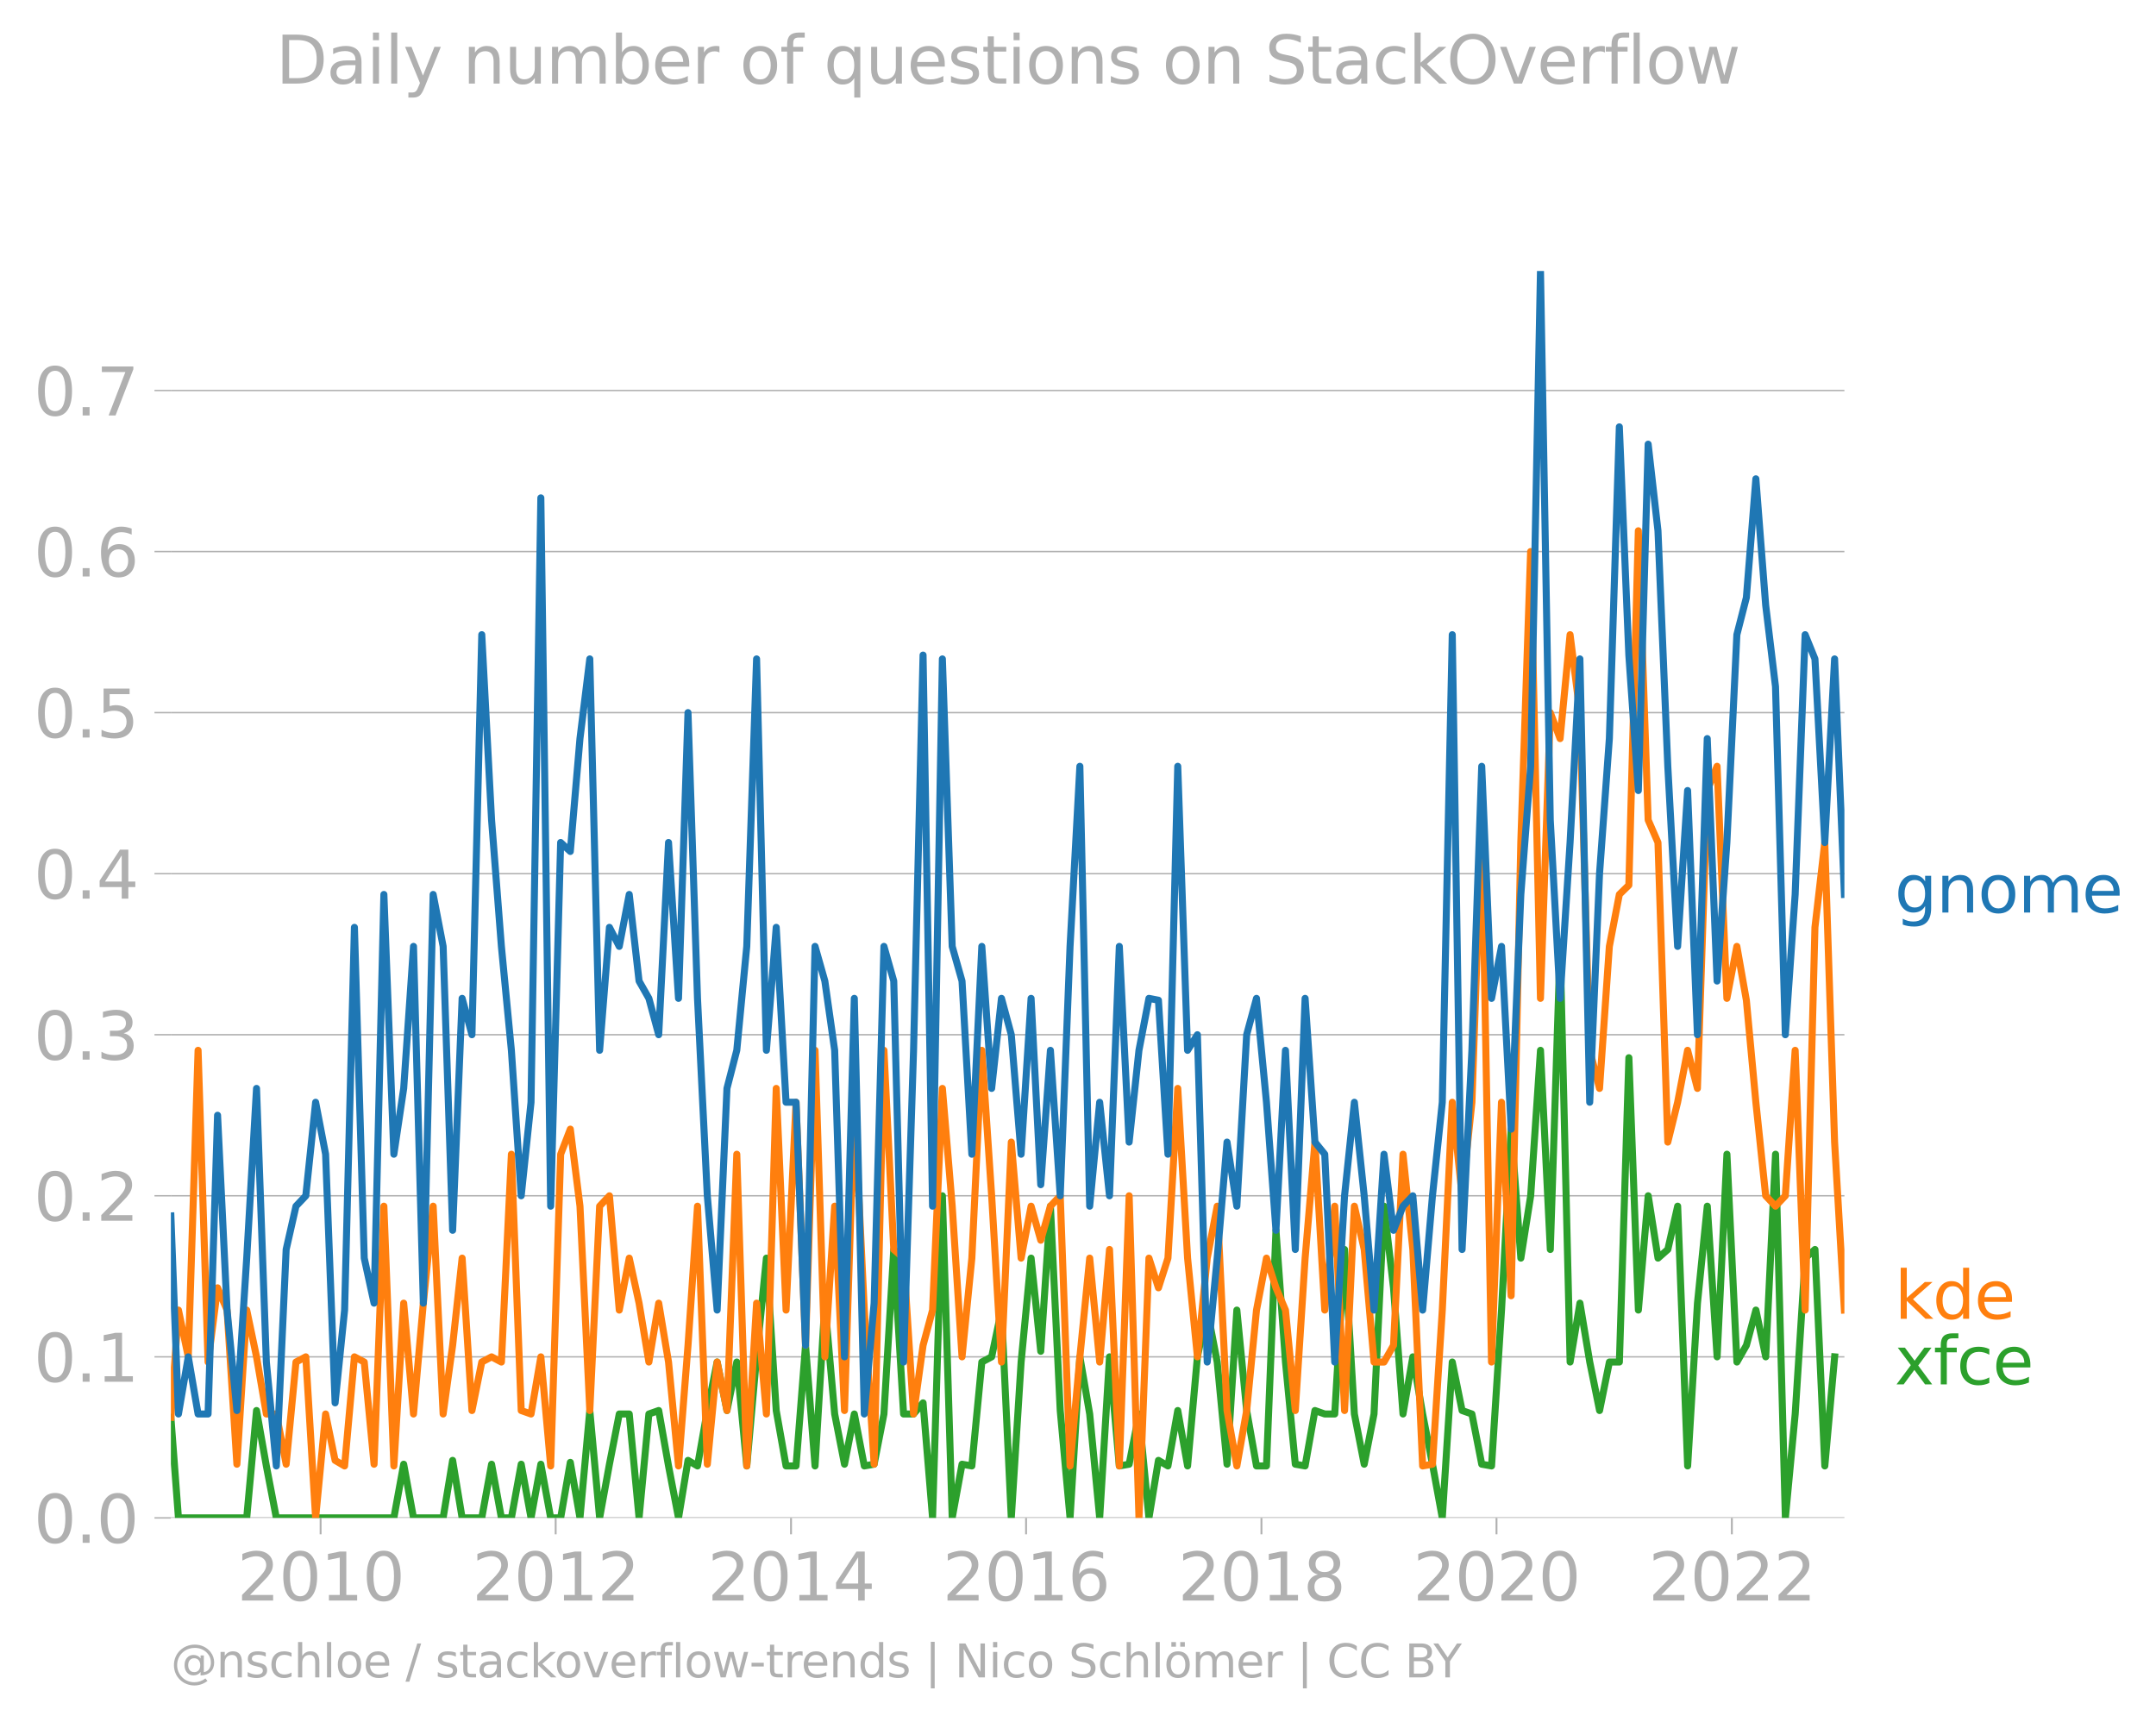 <svg xmlns="http://www.w3.org/2000/svg" xmlns:xlink="http://www.w3.org/1999/xlink" width="613.434" height="489.969" viewBox="0 0 460.076 367.477"><defs><style>*{stroke-linejoin:round;stroke-linecap:butt}</style></defs><g id="figure_1"><path id="patch_1" d="M0 367.477h460.076V0H0v367.477z" style="fill:none"/><g id="axes_1"><path id="patch_2" d="M36.464 323.95h357.12V57.838H36.464V323.95z" style="fill:none"/><g id="matplotlib.axis_1"><g id="xtick_1"><g id="line2d_1"><defs><path id="m3bd00d5580" d="M0 0v3.5" style="stroke:#b0b0b0;stroke-width:.4"/></defs><use xlink:href="#m3bd00d5580" x="68.415" y="323.95" style="fill:#b0b0b0;stroke:#b0b0b0;stroke-width:.4"/></g><g id="text_1" style="fill:#b0b0b0" transform="matrix(.14 0 0 -.14 50.6 341.588)"><defs><path id="DejaVuSans-32" d="M1228 531h2203V0H469v531q359 372 979 998 621 627 780 809 303 340 423 576 121 236 121 464 0 372-261 606-261 235-680 235-297 0-627-103-329-103-704-313v638q381 153 712 231 332 78 607 78 725 0 1156-363 431-362 431-968 0-288-108-546-107-257-392-607-78-91-497-524-418-433-1181-1211z" transform="scale(.016)"/><path id="DejaVuSans-30" d="M2034 4250q-487 0-733-480-245-479-245-1442 0-959 245-1439 246-480 733-480 491 0 736 480 246 480 246 1439 0 963-246 1442-245 480-736 480zm0 500q785 0 1199-621 414-620 414-1801 0-1178-414-1799Q2819-91 2034-91q-784 0-1198 620-414 621-414 1799 0 1181 414 1801 414 621 1198 621z" transform="scale(.016)"/><path id="DejaVuSans-31" d="M794 531h1031v3560L703 3866v575l1116 225h631V531h1031V0H794v531z" transform="scale(.016)"/></defs><use xlink:href="#DejaVuSans-32"/><use xlink:href="#DejaVuSans-30" x="63.623"/><use xlink:href="#DejaVuSans-31" x="127.246"/><use xlink:href="#DejaVuSans-30" x="190.869"/></g></g><g id="xtick_2"><use xlink:href="#m3bd00d5580" id="line2d_2" x="118.573" y="323.95" style="fill:#b0b0b0;stroke:#b0b0b0;stroke-width:.4"/><g id="text_2" style="fill:#b0b0b0" transform="matrix(.14 0 0 -.14 100.758 341.588)"><use xlink:href="#DejaVuSans-32"/><use xlink:href="#DejaVuSans-30" x="63.623"/><use xlink:href="#DejaVuSans-31" x="127.246"/><use xlink:href="#DejaVuSans-32" x="190.869"/></g></g><g id="xtick_3"><use xlink:href="#m3bd00d5580" id="line2d_3" x="168.8" y="323.95" style="fill:#b0b0b0;stroke:#b0b0b0;stroke-width:.4"/><g id="text_3" style="fill:#b0b0b0" transform="matrix(.14 0 0 -.14 150.985 341.588)"><defs><path id="DejaVuSans-34" d="M2419 4116 825 1625h1594v2491zm-166 550h794V1625h666v-525h-666V0h-628v1100H313v609l1940 2957z" transform="scale(.016)"/></defs><use xlink:href="#DejaVuSans-32"/><use xlink:href="#DejaVuSans-30" x="63.623"/><use xlink:href="#DejaVuSans-31" x="127.246"/><use xlink:href="#DejaVuSans-34" x="190.869"/></g></g><g id="xtick_4"><use xlink:href="#m3bd00d5580" id="line2d_4" x="218.958" y="323.95" style="fill:#b0b0b0;stroke:#b0b0b0;stroke-width:.4"/><g id="text_4" style="fill:#b0b0b0" transform="matrix(.14 0 0 -.14 201.143 341.588)"><defs><path id="DejaVuSans-36" d="M2113 2584q-425 0-674-291-248-290-248-796 0-503 248-796 249-292 674-292t673 292q248 293 248 796 0 506-248 796-248 291-673 291zm1253 1979v-575q-238 112-480 171-242 60-480 60-625 0-955-422-329-422-376-1275 184 272 462 417 279 145 613 145 703 0 1111-427 408-426 408-1160 0-719-425-1154Q2819-91 2113-91q-810 0-1238 620-428 621-428 1799 0 1106 525 1764t1409 658q238 0 480-47t505-140z" transform="scale(.016)"/></defs><use xlink:href="#DejaVuSans-32"/><use xlink:href="#DejaVuSans-30" x="63.623"/><use xlink:href="#DejaVuSans-31" x="127.246"/><use xlink:href="#DejaVuSans-36" x="190.869"/></g></g><g id="xtick_5"><use xlink:href="#m3bd00d5580" id="line2d_5" x="269.185" y="323.95" style="fill:#b0b0b0;stroke:#b0b0b0;stroke-width:.4"/><g id="text_5" style="fill:#b0b0b0" transform="matrix(.14 0 0 -.14 251.37 341.588)"><defs><path id="DejaVuSans-38" d="M2034 2216q-450 0-708-241-257-241-257-662 0-422 257-663 258-241 708-241t709 242q260 243 260 662 0 421-258 662-257 241-711 241zm-631 268q-406 100-633 378-226 279-226 679 0 559 398 884 399 325 1092 325 697 0 1094-325t397-884q0-400-227-679-226-278-629-378 456-106 710-416 255-309 255-755 0-679-414-1042Q2806-91 2034-91q-771 0-1186 362-414 363-414 1042 0 446 256 755 257 310 713 416zm-231 997q0-362 226-565 227-203 636-203 407 0 636 203 230 203 230 565 0 363-230 566-229 203-636 203-409 0-636-203-226-203-226-566z" transform="scale(.016)"/></defs><use xlink:href="#DejaVuSans-32"/><use xlink:href="#DejaVuSans-30" x="63.623"/><use xlink:href="#DejaVuSans-31" x="127.246"/><use xlink:href="#DejaVuSans-38" x="190.869"/></g></g><g id="xtick_6"><use xlink:href="#m3bd00d5580" id="line2d_6" x="319.343" y="323.95" style="fill:#b0b0b0;stroke:#b0b0b0;stroke-width:.4"/><g id="text_6" style="fill:#b0b0b0" transform="matrix(.14 0 0 -.14 301.528 341.588)"><use xlink:href="#DejaVuSans-32"/><use xlink:href="#DejaVuSans-30" x="63.623"/><use xlink:href="#DejaVuSans-32" x="127.246"/><use xlink:href="#DejaVuSans-30" x="190.869"/></g></g><g id="xtick_7"><use xlink:href="#m3bd00d5580" id="line2d_7" x="369.57" y="323.95" style="fill:#b0b0b0;stroke:#b0b0b0;stroke-width:.4"/><g id="text_7" style="fill:#b0b0b0" transform="matrix(.14 0 0 -.14 351.755 341.588)"><use xlink:href="#DejaVuSans-32"/><use xlink:href="#DejaVuSans-30" x="63.623"/><use xlink:href="#DejaVuSans-32" x="127.246"/><use xlink:href="#DejaVuSans-32" x="190.869"/></g></g></g><g id="matplotlib.axis_2"><g id="ytick_1"><path id="line2d_8" d="M36.464 323.95h357.12" clip-path="url(#p1933368807)" style="fill:none;stroke:#b0b0b0;stroke-width:.3;stroke-linecap:square"/><g id="line2d_9"><defs><path id="mf2f013ccf5" d="M0 0h-3.5" style="stroke:#b0b0b0;stroke-width:.3"/></defs><use xlink:href="#mf2f013ccf5" x="36.464" y="323.95" style="fill:#b0b0b0;stroke:#b0b0b0;stroke-width:.3"/></g><g id="text_8" style="fill:#b0b0b0" transform="matrix(.14 0 0 -.14 7.2 329.269)"><defs><path id="DejaVuSans-2e" d="M684 794h660V0H684v794z" transform="scale(.016)"/></defs><use xlink:href="#DejaVuSans-30"/><use xlink:href="#DejaVuSans-2e" x="63.623"/><use xlink:href="#DejaVuSans-30" x="95.41"/></g></g><g id="ytick_2"><path id="line2d_10" d="M36.464 289.577h357.12" clip-path="url(#p1933368807)" style="fill:none;stroke:#b0b0b0;stroke-width:.3;stroke-linecap:square"/><use xlink:href="#mf2f013ccf5" id="line2d_11" x="36.464" y="289.577" style="fill:#b0b0b0;stroke:#b0b0b0;stroke-width:.3"/><g id="text_9" style="fill:#b0b0b0" transform="matrix(.14 0 0 -.14 7.2 294.896)"><use xlink:href="#DejaVuSans-30"/><use xlink:href="#DejaVuSans-2e" x="63.623"/><use xlink:href="#DejaVuSans-31" x="95.41"/></g></g><g id="ytick_3"><path id="line2d_12" d="M36.464 255.204h357.12" clip-path="url(#p1933368807)" style="fill:none;stroke:#b0b0b0;stroke-width:.3;stroke-linecap:square"/><use xlink:href="#mf2f013ccf5" id="line2d_13" x="36.464" y="255.204" style="fill:#b0b0b0;stroke:#b0b0b0;stroke-width:.3"/><g id="text_10" style="fill:#b0b0b0" transform="matrix(.14 0 0 -.14 7.2 260.523)"><use xlink:href="#DejaVuSans-30"/><use xlink:href="#DejaVuSans-2e" x="63.623"/><use xlink:href="#DejaVuSans-32" x="95.41"/></g></g><g id="ytick_4"><path id="line2d_14" d="M36.464 220.831h357.12" clip-path="url(#p1933368807)" style="fill:none;stroke:#b0b0b0;stroke-width:.3;stroke-linecap:square"/><use xlink:href="#mf2f013ccf5" id="line2d_15" x="36.464" y="220.831" style="fill:#b0b0b0;stroke:#b0b0b0;stroke-width:.3"/><g id="text_11" style="fill:#b0b0b0" transform="matrix(.14 0 0 -.14 7.2 226.15)"><defs><path id="DejaVuSans-33" d="M2597 2516q453-97 707-404 255-306 255-756 0-690-475-1069Q2609-91 1734-91q-293 0-604 58T488 141v609q262-153 574-231 313-78 654-78 593 0 904 234t311 681q0 413-289 645-289 233-804 233h-544v519h569q465 0 712 186t247 536q0 359-255 551-254 193-729 193-260 0-557-57-297-56-653-174v562q360 100 674 150t592 50q719 0 1137-327 419-326 419-882 0-388-222-655t-631-370z" transform="scale(.016)"/></defs><use xlink:href="#DejaVuSans-30"/><use xlink:href="#DejaVuSans-2e" x="63.623"/><use xlink:href="#DejaVuSans-33" x="95.41"/></g></g><g id="ytick_5"><path id="line2d_16" d="M36.464 186.459h357.12" clip-path="url(#p1933368807)" style="fill:none;stroke:#b0b0b0;stroke-width:.3;stroke-linecap:square"/><use xlink:href="#mf2f013ccf5" id="line2d_17" x="36.464" y="186.459" style="fill:#b0b0b0;stroke:#b0b0b0;stroke-width:.3"/><g id="text_12" style="fill:#b0b0b0" transform="matrix(.14 0 0 -.14 7.2 191.778)"><use xlink:href="#DejaVuSans-30"/><use xlink:href="#DejaVuSans-2e" x="63.623"/><use xlink:href="#DejaVuSans-34" x="95.41"/></g></g><g id="ytick_6"><path id="line2d_18" d="M36.464 152.086h357.12" clip-path="url(#p1933368807)" style="fill:none;stroke:#b0b0b0;stroke-width:.3;stroke-linecap:square"/><use xlink:href="#mf2f013ccf5" id="line2d_19" x="36.464" y="152.086" style="fill:#b0b0b0;stroke:#b0b0b0;stroke-width:.3"/><g id="text_13" style="fill:#b0b0b0" transform="matrix(.14 0 0 -.14 7.2 157.405)"><defs><path id="DejaVuSans-35" d="M691 4666h2478v-532H1269V2991q137 47 274 70 138 23 276 23 781 0 1237-428 457-428 457-1159 0-753-469-1171Q2575-91 1722-91q-294 0-599 50Q819 9 494 109v635q281-153 581-228t634-75q541 0 856 284 316 284 316 772 0 487-316 771-315 285-856 285-253 0-505-56-251-56-513-175v2344z" transform="scale(.016)"/></defs><use xlink:href="#DejaVuSans-30"/><use xlink:href="#DejaVuSans-2e" x="63.623"/><use xlink:href="#DejaVuSans-35" x="95.41"/></g></g><g id="ytick_7"><path id="line2d_20" d="M36.464 117.713h357.12" clip-path="url(#p1933368807)" style="fill:none;stroke:#b0b0b0;stroke-width:.3;stroke-linecap:square"/><use xlink:href="#mf2f013ccf5" id="line2d_21" x="36.464" y="117.713" style="fill:#b0b0b0;stroke:#b0b0b0;stroke-width:.3"/><g id="text_14" style="fill:#b0b0b0" transform="matrix(.14 0 0 -.14 7.2 123.032)"><use xlink:href="#DejaVuSans-30"/><use xlink:href="#DejaVuSans-2e" x="63.623"/><use xlink:href="#DejaVuSans-36" x="95.41"/></g></g><g id="ytick_8"><path id="line2d_22" d="M36.464 83.34h357.12" clip-path="url(#p1933368807)" style="fill:none;stroke:#b0b0b0;stroke-width:.3;stroke-linecap:square"/><use xlink:href="#mf2f013ccf5" id="line2d_23" x="36.464" y="83.34" style="fill:#b0b0b0;stroke:#b0b0b0;stroke-width:.3"/><g id="text_15" style="fill:#b0b0b0" transform="matrix(.14 0 0 -.14 7.2 88.66)"><defs><path id="DejaVuSans-37" d="M525 4666h3000v-269L1831 0h-659l1594 4134H525v532z" transform="scale(.016)"/></defs><use xlink:href="#DejaVuSans-30"/><use xlink:href="#DejaVuSans-2e" x="63.623"/><use xlink:href="#DejaVuSans-37" x="95.41"/></g></g></g><path id="line2d_24" d="m36.464 302.467 1.615 21.483h14.567l2.095-22.915 2.096 11.827 2.13 11.088h25.079l2.096-11.458 2.095 11.458h6.322l2.027-12.276 2.027 12.276h4.19l2.096-11.458 2.096 11.458h2.13l2.096-11.458 2.095 11.458 2.096-11.458 2.096 11.458h2.13l2.061-11.853 2.061 11.853 2.096-22.915 2.096 22.915 2.095-11.458 2.096-10.718h2.13l2.096 22.176 2.095-22.176 2.096-.74 2.096 11.828 2.13 11.088 2.027-12.276 2.027 1.188 2.095-11.827 2.096-10.35 2.095 10.35 2.096-10.35 2.13 22.177 2.096-23.285 2.095-21.067 2.096 32.525 2.096 11.827h2.13l2.027-25.74 2.027 25.74 2.095-34.743 2.096 23.655 2.096 10.718 2.095-10.718 2.13 11.088 2.096-.37 2.096-10.718 2.095-35.112 2.096 35.112h2.13l2.027-2.376 2.027 24.552 2.095-68.746 2.096 68.746 2.096-11.458 2.095.37 2.13-22.176 2.096-1.109 2.096-9.98 2.095 44.353 2.096-33.264 2.13-22.176 2.061 19.882 2.062-30.97 2.095 43.613 2.096 22.915 2.096-34.373 2.095 12.197 2.13 22.176 2.096-34.373 2.096 23.285 2.095-.37 2.096-10.718 2.13 22.176 2.027-12.276 2.027 1.188 2.095-11.827 2.096 11.827 2.096-23.285 2.095-9.98 2.13 11.089 2.096 21.806 2.096-32.894 2.095 21.437 2.096 11.827h2.13l2.027-50.292 2.027 28.116 2.096 21.806 2.095.37 2.096-11.827 2.096.739h2.13l2.095-35.112 2.096 35.112 2.095 10.718 2.096-10.718 2.13-44.352 2.027 17.424 2.027 26.928 2.096-12.197 2.095 12.197 2.096 10.718 2.096 11.458 2.13-33.264 2.095 10.349 2.096.739 2.096 10.718 2.095.37 2.13-33.264 2.062-38.617 2.06 27.529 2.097-13.306 2.095-31.046 2.096 42.504 2.095-64.68 2.13 88.704 2.096-12.567 2.096 12.567 2.095 10.349 2.096-10.35h2.13l2.027-64.943 2.027 53.856 2.096-24.394 2.095 13.306 2.096-1.848 2.096-9.24 2.13 55.44 2.095-34.743 2.096-20.697 2.096 32.155 2.095-43.243 2.13 44.352 2.027-3.564 2.027-7.524 2.096 9.979 2.095-43.243 2.096 77.616 2.096-22.176 2.13-33.264 2.095-1.848 2.096 46.2 2.096-23.285h0" clip-path="url(#p1933368807)" style="fill:none;stroke:#2ca02c;stroke-width:1.5;stroke-linecap:square"/><path id="line2d_25" d="m36.464 302.467 1.615-22.87 2.096 9.98 2.095-65.42 2.13 66.529 2.027-15.84 2.027 4.752 2.096 32.894 2.096-32.894 2.095 9.979 2.096 12.197h2.13l2.096 10.718 2.095-21.806 2.096-1.109 2.096 34.373 2.13-22.176 2.026 9.9 2.027 1.188 2.096-23.285 2.096 1.109 2.095 21.806 2.096-55.07 2.13 55.44 2.096-34.743 2.095 23.655 2.096-23.655 2.096-20.697 2.13 44.352 2.027-14.652 2.027-18.612 2.095 32.525 2.096-10.35 2.095-1.108 2.096 1.109 2.13-44.352 2.096 54.7 2.095.74 2.096-12.197 2.096 23.285 2.13-66.528 2.061-5.353 2.061 16.44 2.096 43.614 2.096-43.613 2.095-2.218 2.096 24.394 2.13-11.088 2.096 9.61 2.095 12.566 2.096-12.567 2.096 12.567 2.13 22.176 2.027-25.74 2.027-29.7 2.095 55.07 2.096-21.806 2.095 10.349 2.096-54.701 2.13 66.528 2.096-34.743 2.095 23.655 2.096-69.485 2.096 47.309 2.13-44.352 2.027 51.876 2.027-62.964 2.095 65.419 2.096-32.155 2.096 43.613 2.095-65.79 2.13 44.353 2.096 32.894 2.096-88.334 2.095 42.504 2.096 1.848 2.13 33.264 2.027-14.652 2.027-7.524 2.095-47.309 2.096 25.133 2.096 32.155 2.095-21.067 2.13-44.352 2.096 31.046 2.096 35.482 2.095-46.94 2.096 24.764 2.13-11.088 2.061 7.264 2.062-7.264 2.095-2.218 2.096 57.658 2.096-23.285 2.095-21.067 2.13 22.176 2.096-24.024 2.096 46.2 2.095-57.658 2.096 68.746 2.13-55.44 2.027 6.336 2.027-6.336 2.095-36.221 2.096 36.22 2.096 21.068 2.095-21.067 2.13-11.088 2.096 43.613 2.096 11.827 2.095-11.827 2.096-21.437 2.13-11.088 2.027 6.336 2.027 4.752 2.096 21.437 2.095-32.525 2.096-24.763 2.096 35.85 2.13-22.175 2.095 43.613 2.096-43.613 2.095 9.24 2.096 24.024h2.13l2.027-3.564 2.027-40.788 2.096 20.328 2.095 46.2 2.096-.37 2.096-32.894 2.13-44.352 2.095 19.958 2.096-19.958L316.183 175l2.095 115.685 2.13-55.44 2.062 41.293 2.06-96.733 2.097-62.093 2.095 95.357 2.096-60.984 2.095 5.544 2.13-22.176 2.096 16.632 2.096 72.072 2.095 8.131 2.096-30.307 2.13-11.088 2.027-1.98 2.027-75.636L351.706 175l2.095 4.805 2.096 63.94 2.096-8.5 2.13-11.088 2.095 8.131 2.096-63.571 2.096-5.175 2.095 49.527 2.13-11.088 2.027 11.484 2.027 21.78 2.096 19.958 2.095 2.218 2.096-2.218 2.096-31.046 2.13 55.44 2.095-81.682 2.096-18.11 2.096 63.94 2.095 35.852h0" clip-path="url(#p1933368807)" style="fill:none;stroke:#ff7f0e;stroke-width:1.5;stroke-linecap:square"/><path id="line2d_26" d="m36.464 259.5 1.615 42.274 2.096-12.197 2.095 12.197h2.13l2.027-63.756 2.027 41.58 2.096 21.437 2.096-32.525 2.095-36.221 2.096 58.397 2.13 22.176 2.096-46.2 2.095-9.24 2.096-2.218 2.096-19.958 2.13 11.088 2.026 53.064 2.027-19.8 2.096-81.682 2.096 70.594 2.095 9.61 2.096-87.226 2.13 55.44 2.096-14.045 2.095-30.307 2.096 76.137 2.096-87.225 2.13 11.088 2.027 60.588 2.027-49.5 2.095 7.761 2.096-85.377L104.899 175l2.096 26.98 2.13 22.177 2.096 31.046 2.095-19.958 2.096-128.99 2.096 151.166 2.13-77.616 2.061 1.912 2.061-24.088 2.096-17.002 2.096 83.53 2.095-26.242 2.096 4.066 2.13-11.088 2.096 18.48 2.095 3.696 2.096 7.761 2.096-41.025 2.13 33.264 2.027-60.984 2.027 60.984 2.095 42.134 2.096 24.394 2.095-47.309 2.096-8.131 2.13-22.176 2.096-61.354 2.095 83.53 2.096-26.242 2.096 37.33h2.13l2.027 51.876 2.027-85.14 2.095 7.392 2.096 14.784 2.096 65.419 2.095-76.507 2.13 88.704 2.096-23.655 2.096-76.137 2.095 7.392 2.096 81.312 2.13-66.528 2.027-84.348 2.027 117.612 2.095-116.794 2.096 61.354 2.096 7.392 2.095 36.96 2.13-44.352 2.096 30.307 2.096-19.22 2.095 7.762 2.096 25.503 2.13-33.264 2.061 39.764 2.062-28.676 2.095 31.046 2.096-53.222 2.096-38.439 2.095 93.879 2.13-22.176 2.096 19.958 2.096-53.222 2.095 41.765 2.096-19.59 2.13-11.087 2.027.396 2.027 32.868 2.095-82.79 2.096 60.614 2.096-3.327 2.095 69.855 2.13-22.176 2.096-24.763 2.096 13.675 2.095-36.59 2.096-7.762 2.13 22.176 2.027 27.324 2.027-38.412 2.096 42.504 2.095-53.592 2.096 30.677 2.096 2.587 2.13 44.352 2.095-35.482 2.096-19.958 2.095 19.958 2.096 24.394 2.13-33.264 2.027 16.236 2.027-5.148 2.096-2.218 2.095 24.394 2.096-24.394 2.096-19.958 2.13-99.792 2.095 131.208 2.096-42.504 2.096-60.615 2.095 49.527 2.13-11.088 2.062 38.999 2.06-50.087 2.097-27.35 2.095-105.706L330.818 175l2.095 38.069 2.13-33.264 2.096-39.178 2.096 94.618 2.095-48.787 2.096-28.83 2.13-66.527 2.027 48.708 2.027 28.908 2.096-73.92 2.095 18.48 2.096 50.265 2.096 38.439 2.13-33.264 2.095 52.113 2.096-63.201 2.096 51.744 2.095-29.568 2.13-44.352 2.027-7.92 2.027-25.344 2.096 26.98 2.095 17.372 2.096 74.29 2.096-29.938 2.13-55.44 2.095 5.174 2.096 39.178 2.096-39.178 2.095 50.266h0" clip-path="url(#p1933368807)" style="fill:none;stroke:#1f77b4;stroke-width:1.5;stroke-linecap:square"/><g id="text_16" style="fill:#1f77b4" transform="matrix(.14 0 0 -.14 404.298 194.757)"><defs><path id="DejaVuSans-67" d="M2906 1791q0 625-258 968-257 344-723 344-462 0-720-344-258-343-258-968 0-622 258-966t720-344q466 0 723 344 258 344 258 966zm575-1357q0-893-397-1329-396-436-1215-436-303 0-572 45t-522 139v559q253-137 500-202 247-66 503-66 566 0 847 295t281 892v285q-178-310-456-463T1784 0Q1141 0 747 490 353 981 353 1791q0 812 394 1302 394 491 1037 491 388 0 666-153t456-462v531h575V434z" transform="scale(.016)"/><path id="DejaVuSans-6e" d="M3513 2113V0h-575v2094q0 497-194 743-194 247-581 247-466 0-735-297-269-296-269-809V0H581v3500h578v-544q207 316 486 472 280 156 646 156 603 0 912-373 310-373 310-1098z" transform="scale(.016)"/><path id="DejaVuSans-6f" d="M1959 3097q-462 0-731-361t-269-989q0-628 267-989 268-361 733-361 460 0 728 362 269 363 269 988 0 622-269 986-268 364-728 364zm0 487q750 0 1178-488 429-487 429-1349 0-859-429-1349Q2709-91 1959-91q-753 0-1180 489-426 490-426 1349 0 862 426 1349 427 488 1180 488z" transform="scale(.016)"/><path id="DejaVuSans-6d" d="M3328 2828q216 388 516 572t706 184q547 0 844-383 297-382 297-1088V0h-578v2094q0 503-179 746-178 244-543 244-447 0-707-297-259-296-259-809V0h-578v2094q0 506-178 748t-550 242q-441 0-701-298-259-298-259-808V0H581v3500h578v-544q197 322 472 475t653 153q382 0 649-194 267-193 395-562z" transform="scale(.016)"/><path id="DejaVuSans-65" d="M3597 1894v-281H953q38-594 358-905t892-311q331 0 642 81t618 244V178Q3153 47 2828-22t-659-69q-838 0-1327 487-489 488-489 1320 0 859 464 1363 464 505 1252 505 706 0 1117-455 411-454 411-1235zm-575 169q-6 471-264 752-258 282-683 282-481 0-770-272t-333-766l2050 4z" transform="scale(.016)"/></defs><use xlink:href="#DejaVuSans-67"/><use xlink:href="#DejaVuSans-6e" x="63.477"/><use xlink:href="#DejaVuSans-6f" x="126.855"/><use xlink:href="#DejaVuSans-6d" x="188.037"/><use xlink:href="#DejaVuSans-65" x="285.449"/></g><g id="text_17" style="fill:#ff7f0e" transform="matrix(.14 0 0 -.14 404.298 281.45)"><defs><path id="DejaVuSans-6b" d="M581 4863h578V1991l1716 1509h734L1753 1863 3688 0h-750L1159 1709V0H581v4863z" transform="scale(.016)"/><path id="DejaVuSans-64" d="M2906 2969v1894h575V0h-575v525q-181-312-458-464-276-152-664-152-634 0-1033 506-398 507-398 1332t398 1331q399 506 1033 506 388 0 664-152 277-151 458-463zM947 1747q0-634 261-995t717-361q456 0 718 361 263 361 263 995t-263 995q-262 361-718 361t-717-361q-261-361-261-995z" transform="scale(.016)"/></defs><use xlink:href="#DejaVuSans-6b"/><use xlink:href="#DejaVuSans-64" x="57.91"/><use xlink:href="#DejaVuSans-65" x="121.387"/></g><g id="text_18" style="fill:#2ca02c" transform="matrix(.14 0 0 -.14 404.298 295.45)"><defs><path id="DejaVuSans-78" d="M3513 3500 2247 1797 3578 0h-678L1881 1375 863 0H184l1360 1831L300 3500h678l928-1247 928 1247h679z" transform="scale(.016)"/><path id="DejaVuSans-66" d="M2375 4863v-479h-550q-309 0-430-125-120-125-120-450v-309h947v-447h-947V0H697v3053H147v447h550v244q0 584 272 851 272 268 862 268h544z" transform="scale(.016)"/><path id="DejaVuSans-63" d="M3122 3366v-538q-244 135-489 202t-495 67q-560 0-870-355-309-354-309-995t309-996q310-354 870-354 250 0 495 67t489 202V134Q2881 22 2623-34q-257-57-548-57-791 0-1257 497-465 497-465 1341 0 856 470 1346 471 491 1290 491 265 0 518-55 253-54 491-163z" transform="scale(.016)"/></defs><use xlink:href="#DejaVuSans-78"/><use xlink:href="#DejaVuSans-66" x="59.18"/><use xlink:href="#DejaVuSans-63" x="94.385"/><use xlink:href="#DejaVuSans-65" x="149.365"/></g><g id="text_19" style="fill:#b0b0b0" transform="matrix(.097 0 0 -.097 36.464 357.986)"><defs><path id="DejaVuSans-40" d="M2381 1678q0-447 222-702 222-254 610-254 384 0 604 256 221 256 221 700 0 438-225 695-225 258-607 258-378 0-602-256-223-256-223-697zm1703-934q-187-241-429-355t-564-114q-538 0-874 389t-336 1014q0 625 337 1015 338 391 873 391 322 0 565-117 244-117 428-354v409h447V722q457 69 714 417 258 349 258 902 0 334-99 628-98 294-298 544-325 409-792 626t-1017 217q-384 0-738-102-353-101-653-301-490-319-767-836-276-517-276-1120 0-497 179-932 180-434 521-765 328-325 759-495 431-171 922-171 403 0 792 136t714 389l281-347q-390-303-851-464t-936-161q-578 0-1091 205-512 205-912 595Q841 78 631 592q-209 514-209 1105 0 569 212 1084 213 516 607 907 403 396 931 607t1119 211q662 0 1229-272 568-271 952-771 234-307 357-666 124-359 124-744 0-822-497-1297T4084 263v481z" transform="scale(.016)"/><path id="DejaVuSans-73" d="M2834 3397v-544q-243 125-506 187-262 63-544 63-428 0-642-131t-214-394q0-200 153-314t616-217l197-44q612-131 870-370t258-667q0-488-386-773Q2250-91 1575-91q-281 0-586 55T347 128v594q319-166 628-249 309-82 613-82 406 0 624 139 219 139 219 392 0 234-158 359-157 125-692 241l-200 47q-534 112-772 345-237 233-237 639 0 494 350 762 350 269 994 269 318 0 599-47 282-46 519-140z" transform="scale(.016)"/><path id="DejaVuSans-68" d="M3513 2113V0h-575v2094q0 497-194 743-194 247-581 247-466 0-735-297-269-296-269-809V0H581v4863h578V2956q207 316 486 472 280 156 646 156 603 0 912-373 310-373 310-1098z" transform="scale(.016)"/><path id="DejaVuSans-6c" d="M603 4863h575V0H603v4863z" transform="scale(.016)"/><path id="DejaVuSans-2f" d="M1625 4666h531L531-594H0l1625 5260z" transform="scale(.016)"/><path id="DejaVuSans-74" d="M1172 4494v-994h1184v-447H1172V1153q0-428 117-550t477-122h590V0h-590q-666 0-919 248-253 249-253 905v1900H172v447h422v994h578z" transform="scale(.016)"/><path id="DejaVuSans-61" d="M2194 1759q-697 0-966-159t-269-544q0-306 202-486 202-179 548-179 479 0 768 339t289 901v128h-572zm1147 238V0h-575v531q-197-318-491-470T1556-91q-537 0-855 302-317 302-317 808 0 590 395 890 396 300 1180 300h807v57q0 397-261 614t-733 217q-300 0-585-72-284-72-546-216v532q315 122 612 182 297 61 578 61 760 0 1135-394 375-393 375-1193z" transform="scale(.016)"/><path id="DejaVuSans-76" d="M191 3500h609L1894 563l1094 2937h609L2284 0h-781L191 3500z" transform="scale(.016)"/><path id="DejaVuSans-72" d="M2631 2963q-97 56-211 82-114 27-251 27-488 0-749-317t-261-911V0H581v3500h578v-544q182 319 472 473 291 155 707 155 59 0 131-8 72-7 159-23l3-590z" transform="scale(.016)"/><path id="DejaVuSans-77" d="M269 3500h575l719-2731 715 2731h678l719-2731 716 2731h575L4050 0h-678l-753 2869L1863 0h-679L269 3500z" transform="scale(.016)"/><path id="DejaVuSans-2d" d="M313 2009h1684v-512H313v512z" transform="scale(.016)"/><path id="DejaVuSans-7c" d="M1344 4891v-6400H813v6400h531z" transform="scale(.016)"/><path id="DejaVuSans-4e" d="M628 4666h850L3547 763v3903h612V0h-850L1241 3903V0H628v4666z" transform="scale(.016)"/><path id="DejaVuSans-69" d="M603 3500h575V0H603v3500zm0 1363h575v-729H603v729z" transform="scale(.016)"/><path id="DejaVuSans-53" d="M3425 4513v-616q-359 172-678 256-319 85-616 85-515 0-795-200t-280-569q0-310 186-468 186-157 705-254l381-78q706-135 1042-474t336-907q0-679-455-1029Q2797-91 1919-91q-331 0-705 75-373 75-773 222v650q384-215 753-325 369-109 725-109 540 0 834 212 294 213 294 607 0 343-211 537t-692 291l-385 75q-706 140-1022 440-315 300-315 835 0 619 436 975t1201 356q329 0 669-60 341-59 697-177z" transform="scale(.016)"/><path id="DejaVuSans-f6" d="M1959 3097q-462 0-731-361t-269-989q0-628 267-989 268-361 733-361 460 0 728 362 269 363 269 988 0 622-269 986-268 364-728 364zm0 487q750 0 1178-488 429-487 429-1349 0-859-429-1349Q2709-91 1959-91q-753 0-1180 489-426 490-426 1349 0 862 426 1349 427 488 1180 488zm295 1266h634v-631h-634v631zm-1222 0h634v-631h-634v631z" transform="scale(.016)"/><path id="DejaVuSans-43" d="M4122 4306v-665q-319 297-680 443-361 147-767 147-800 0-1225-489t-425-1414q0-922 425-1411t1225-489q406 0 767 147t680 444V359q-331-225-702-338-370-112-782-112-1060 0-1670 648-609 649-609 1771 0 1125 609 1773 610 649 1670 649 418 0 788-111 371-111 696-333z" transform="scale(.016)"/><path id="DejaVuSans-42" d="M1259 2228V519h1013q509 0 754 211 246 211 246 645 0 438-246 645-245 208-754 208H1259zm0 1919V2741h935q462 0 688 173 227 174 227 530 0 353-227 528-226 175-688 175h-935zm-631 519h1613q722 0 1112-300 391-300 391-853 0-429-200-682t-588-315q466-100 724-418 258-317 258-792 0-625-425-966Q3088 0 2303 0H628v4666z" transform="scale(.016)"/><path id="DejaVuSans-59" d="M-13 4666h679l1293-1919 1285 1919h678L2272 2222V0h-634v2222L-13 4666z" transform="scale(.016)"/></defs><use xlink:href="#DejaVuSans-40"/><use xlink:href="#DejaVuSans-6e" x="100"/><use xlink:href="#DejaVuSans-73" x="163.379"/><use xlink:href="#DejaVuSans-63" x="215.479"/><use xlink:href="#DejaVuSans-68" x="270.459"/><use xlink:href="#DejaVuSans-6c" x="333.838"/><use xlink:href="#DejaVuSans-6f" x="361.621"/><use xlink:href="#DejaVuSans-65" x="422.803"/><use xlink:href="#DejaVuSans-20" x="484.326"/><use xlink:href="#DejaVuSans-2f" x="516.113"/><use xlink:href="#DejaVuSans-20" x="549.805"/><use xlink:href="#DejaVuSans-73" x="581.592"/><use xlink:href="#DejaVuSans-74" x="633.691"/><use xlink:href="#DejaVuSans-61" x="672.9"/><use xlink:href="#DejaVuSans-63" x="734.18"/><use xlink:href="#DejaVuSans-6b" x="789.16"/><use xlink:href="#DejaVuSans-6f" x="843.445"/><use xlink:href="#DejaVuSans-76" x="904.627"/><use xlink:href="#DejaVuSans-65" x="963.807"/><use xlink:href="#DejaVuSans-72" x="1025.33"/><use xlink:href="#DejaVuSans-66" x="1066.443"/><use xlink:href="#DejaVuSans-6c" x="1101.648"/><use xlink:href="#DejaVuSans-6f" x="1129.432"/><use xlink:href="#DejaVuSans-77" x="1190.613"/><use xlink:href="#DejaVuSans-2d" x="1272.4"/><use xlink:href="#DejaVuSans-74" x="1308.484"/><use xlink:href="#DejaVuSans-72" x="1347.693"/><use xlink:href="#DejaVuSans-65" x="1386.557"/><use xlink:href="#DejaVuSans-6e" x="1448.08"/><use xlink:href="#DejaVuSans-64" x="1511.459"/><use xlink:href="#DejaVuSans-73" x="1574.936"/><use xlink:href="#DejaVuSans-20" x="1627.035"/><use xlink:href="#DejaVuSans-7c" x="1658.822"/><use xlink:href="#DejaVuSans-20" x="1692.514"/><use xlink:href="#DejaVuSans-4e" x="1724.301"/><use xlink:href="#DejaVuSans-69" x="1799.105"/><use xlink:href="#DejaVuSans-63" x="1826.889"/><use xlink:href="#DejaVuSans-6f" x="1881.869"/><use xlink:href="#DejaVuSans-20" x="1943.051"/><use xlink:href="#DejaVuSans-53" x="1974.838"/><use xlink:href="#DejaVuSans-63" x="2038.314"/><use xlink:href="#DejaVuSans-68" x="2093.295"/><use xlink:href="#DejaVuSans-6c" x="2156.674"/><use xlink:href="#DejaVuSans-f6" x="2184.457"/><use xlink:href="#DejaVuSans-6d" x="2245.639"/><use xlink:href="#DejaVuSans-65" x="2343.051"/><use xlink:href="#DejaVuSans-72" x="2404.574"/><use xlink:href="#DejaVuSans-20" x="2445.688"/><use xlink:href="#DejaVuSans-7c" x="2477.475"/><use xlink:href="#DejaVuSans-20" x="2511.166"/><use xlink:href="#DejaVuSans-43" x="2542.953"/><use xlink:href="#DejaVuSans-43" x="2612.777"/><use xlink:href="#DejaVuSans-20" x="2682.602"/><use xlink:href="#DejaVuSans-42" x="2714.389"/><use xlink:href="#DejaVuSans-59" x="2777.492"/></g><g id="text_20" style="fill:#b0b0b0" transform="matrix(.14 0 0 -.14 58.878 17.838)"><defs><path id="DejaVuSans-44" d="M1259 4147V519h763q966 0 1414 437 448 438 448 1382 0 937-448 1373t-1414 436h-763zm-631 519h1297q1356 0 1990-564 635-564 635-1764 0-1207-638-1773Q3275 0 1925 0H628v4666z" transform="scale(.016)"/><path id="DejaVuSans-79" d="M2059-325q-243-625-475-815-231-191-618-191H506v481h338q237 0 368 113 132 112 291 531l103 262L191 3500h609L1894 763l1094 2737h609L2059-325z" transform="scale(.016)"/><path id="DejaVuSans-75" d="M544 1381v2119h575V1403q0-497 193-746 194-248 582-248 465 0 735 297 271 297 271 810v1984h575V0h-575v538q-209-319-486-474-276-155-642-155-603 0-916 375-312 375-312 1097zm1447 2203z" transform="scale(.016)"/><path id="DejaVuSans-62" d="M3116 1747q0 634-261 995t-717 361q-457 0-718-361t-261-995q0-634 261-995t718-361q456 0 717 361t261 995zM1159 2969q182 312 458 463 277 152 661 152 638 0 1036-506 399-506 399-1331T3314 415Q2916-91 2278-91q-384 0-661 152-276 152-458 464V0H581v4863h578V2969z" transform="scale(.016)"/><path id="DejaVuSans-71" d="M947 1747q0-634 261-995t717-361q456 0 718 361 263 361 263 995t-263 995q-262 361-718 361t-717-361q-261-361-261-995zM2906 525q-181-312-458-464-276-152-664-152-634 0-1033 506-398 507-398 1332t398 1331q399 506 1033 506 388 0 664-152 277-151 458-463v531h575v-4831h-575V525z" transform="scale(.016)"/><path id="DejaVuSans-4f" d="M2522 4238q-688 0-1093-513-404-512-404-1397 0-881 404-1394 405-512 1093-512 687 0 1089 512 402 513 402 1394 0 885-402 1397-402 513-1089 513zm0 512q981 0 1568-658 588-658 588-1764 0-1103-588-1761Q3503-91 2522-91q-984 0-1574 656-589 657-589 1763t589 1764q590 658 1574 658z" transform="scale(.016)"/></defs><use xlink:href="#DejaVuSans-44"/><use xlink:href="#DejaVuSans-61" x="77.002"/><use xlink:href="#DejaVuSans-69" x="138.281"/><use xlink:href="#DejaVuSans-6c" x="166.064"/><use xlink:href="#DejaVuSans-79" x="193.848"/><use xlink:href="#DejaVuSans-20" x="253.027"/><use xlink:href="#DejaVuSans-6e" x="284.814"/><use xlink:href="#DejaVuSans-75" x="348.193"/><use xlink:href="#DejaVuSans-6d" x="411.572"/><use xlink:href="#DejaVuSans-62" x="508.984"/><use xlink:href="#DejaVuSans-65" x="572.461"/><use xlink:href="#DejaVuSans-72" x="633.984"/><use xlink:href="#DejaVuSans-20" x="675.098"/><use xlink:href="#DejaVuSans-6f" x="706.885"/><use xlink:href="#DejaVuSans-66" x="768.066"/><use xlink:href="#DejaVuSans-20" x="803.271"/><use xlink:href="#DejaVuSans-71" x="835.059"/><use xlink:href="#DejaVuSans-75" x="898.535"/><use xlink:href="#DejaVuSans-65" x="961.914"/><use xlink:href="#DejaVuSans-73" x="1023.438"/><use xlink:href="#DejaVuSans-74" x="1075.537"/><use xlink:href="#DejaVuSans-69" x="1114.746"/><use xlink:href="#DejaVuSans-6f" x="1142.529"/><use xlink:href="#DejaVuSans-6e" x="1203.711"/><use xlink:href="#DejaVuSans-73" x="1267.09"/><use xlink:href="#DejaVuSans-20" x="1319.189"/><use xlink:href="#DejaVuSans-6f" x="1350.977"/><use xlink:href="#DejaVuSans-6e" x="1412.158"/><use xlink:href="#DejaVuSans-20" x="1475.537"/><use xlink:href="#DejaVuSans-53" x="1507.324"/><use xlink:href="#DejaVuSans-74" x="1570.801"/><use xlink:href="#DejaVuSans-61" x="1610.01"/><use xlink:href="#DejaVuSans-63" x="1671.289"/><use xlink:href="#DejaVuSans-6b" x="1726.27"/><use xlink:href="#DejaVuSans-4f" x="1784.18"/><use xlink:href="#DejaVuSans-76" x="1862.891"/><use xlink:href="#DejaVuSans-65" x="1922.07"/><use xlink:href="#DejaVuSans-72" x="1983.594"/><use xlink:href="#DejaVuSans-66" x="2024.707"/><use xlink:href="#DejaVuSans-6c" x="2059.912"/><use xlink:href="#DejaVuSans-6f" x="2087.695"/><use xlink:href="#DejaVuSans-77" x="2148.877"/></g></g></g><defs><clipPath id="p1933368807"><path d="M36.464 57.838h357.12V323.95H36.464z"/></clipPath></defs></svg>